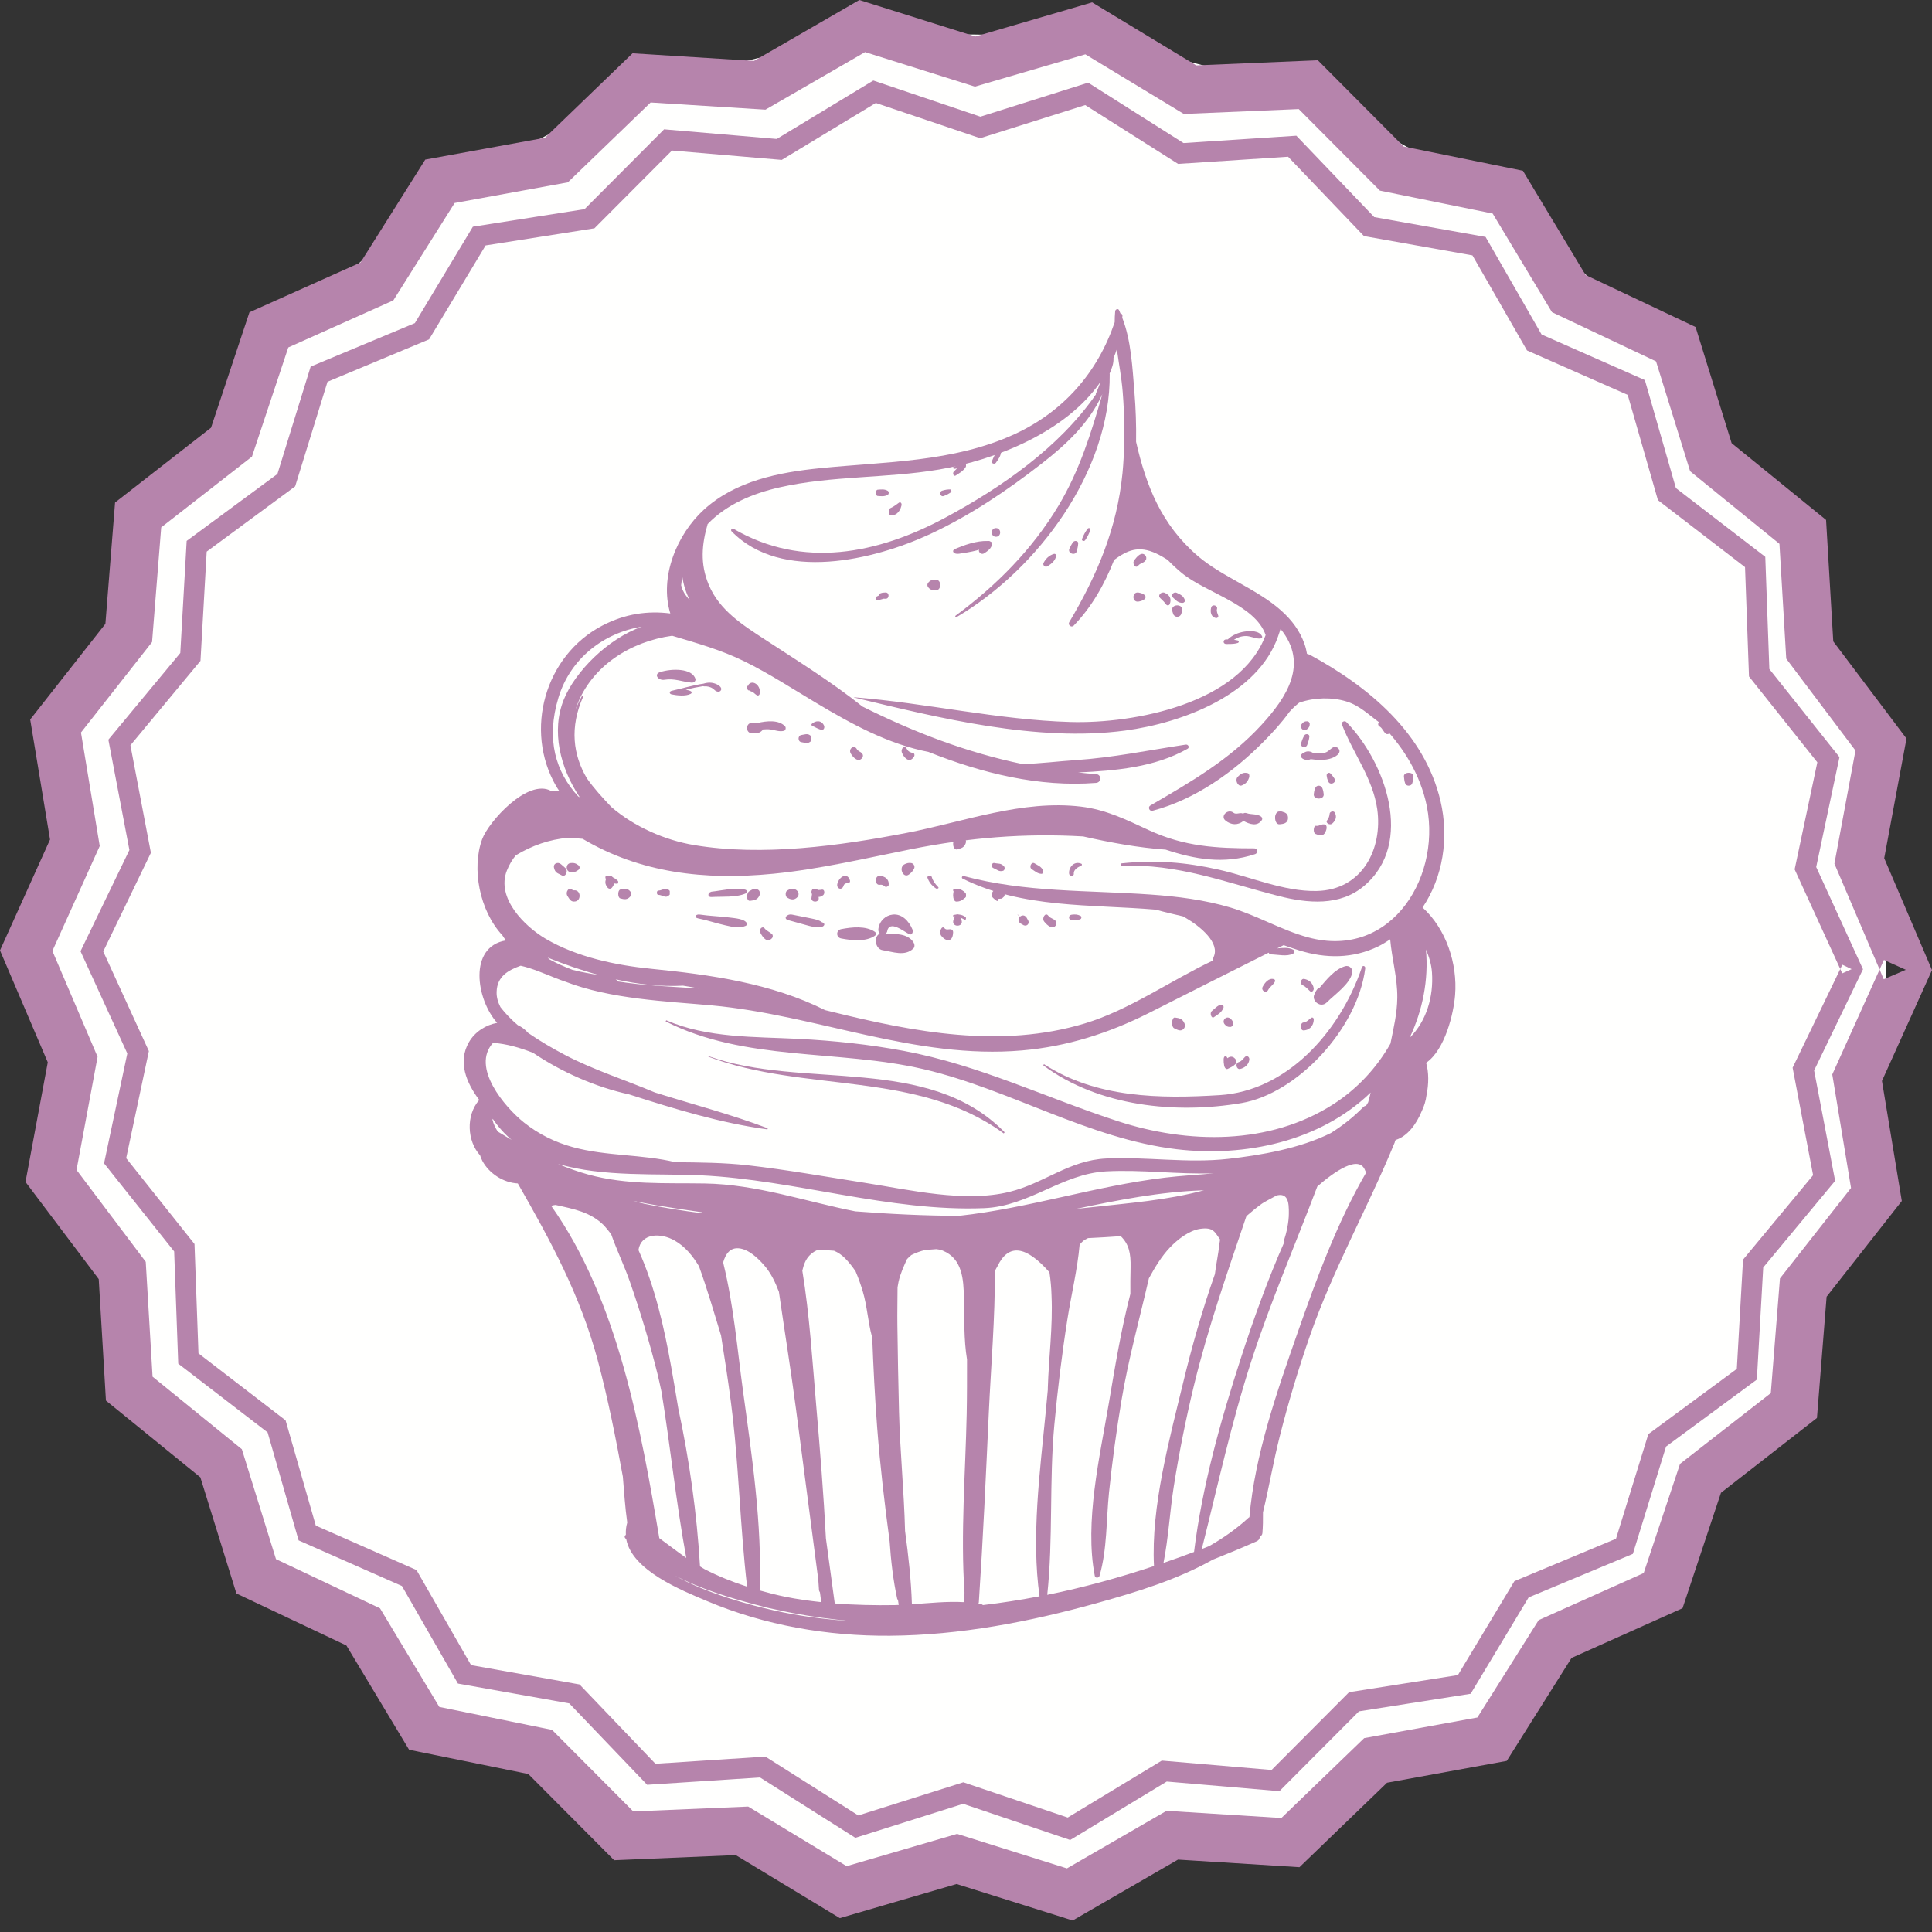 <?xml version="1.0" encoding="UTF-8" standalone="no"?>
<svg width="150px" height="150px" viewBox="0 0 150 150" version="1.1" xmlns="http://www.w3.org/2000/svg" xmlns:xlink="http://www.w3.org/1999/xlink">
    <rect x="0" y="0" width="150" height="150" fill="#333333" stroke="none"/>
    <!-- Generator: Sketch 50.2 (55047) - http://www.bohemiancoding.com/sketch -->
    <title>shop-ban</title>
    <desc>Created with Sketch.</desc>
    <defs></defs>
    <g id="Page-1" stroke="none" stroke-width="1" fill="none" fill-rule="evenodd">
        <g id="Fonts-and-colors" transform="translate(-52, -704)">
            <g id="shop-ban" transform="translate(52, 704)">
                <g id="Group-6-Copy-3">
                    <path d="M146.425,74.833 C146.024,114.279 113.72,145.933 74.274,145.532 C34.827,145.131 3.174,112.828 3.575,73.381 C3.976,33.935 36.28,2.282 75.726,2.682 C115.173,3.083 146.826,35.387 146.425,74.833" id="Fill-1293" fill="#FFFFFE"></path>
                    <polyline id="Fill-1294" fill="#B684AC" points="147.967 75.295 146.269 74.529 142.258 83.42 143.714 92.234 138.196 99.258 137.485 108.162 130.438 113.653 127.616 122.131 119.462 125.784 114.703 133.346 105.915 134.949 99.486 141.15 90.57 140.593 82.836 145.063 74.31 142.383 65.733 144.889 58.09 140.262 49.166 140.639 42.863 134.308 34.11 132.527 29.505 124.869 21.427 121.051 18.778 112.518 11.844 106.885 11.315 97.968 5.941 90.834 7.576 82.05 4.067 73.833 7.742 65.687 6.286 56.873 11.805 49.849 12.515 40.945 19.562 35.454 22.383 26.976 30.538 23.323 35.298 15.761 44.085 14.158 50.514 7.957 59.43 8.514 67.164 4.044 75.69 6.725 84.267 4.218 91.91 8.845 100.834 8.468 107.136 14.799 115.89 16.58 120.495 24.238 128.573 28.056 131.222 36.589 138.156 42.223 138.684 51.14 144.059 58.273 142.424 67.056 146.254 76.027 147.967 75.295 146.269 74.529 147.967 75.295 149.679 74.563 146.291 66.631 148.021 57.342 142.335 49.797 141.776 40.366 134.445 34.409 131.644 25.389 123.105 21.353 118.238 13.257 108.982 11.374 102.317 4.678 92.877 5.076 84.795 0.184 75.729 2.833 66.718 0 58.54 4.727 49.11 4.137 42.31 10.696 33.018 12.391 27.986 20.385 19.367 24.246 16.384 33.209 8.933 39.015 8.182 48.433 2.344 55.862 3.884 65.183 0 73.791 3.709 82.477 1.979 91.765 7.665 99.31 8.224 108.741 15.555 114.698 18.355 123.718 26.894 127.754 31.762 135.85 41.018 137.734 47.684 144.429 57.123 144.031 65.205 148.924 74.271 146.274 83.282 149.107 91.46 144.38 100.89 144.97 107.69 138.411 116.983 136.716 122.014 128.722 130.633 124.861 133.616 115.899 141.068 110.092 141.818 100.675 147.656 93.245 146.116 83.924 150 75.316 149.679 74.563 147.967 75.295"></polyline>
                    <polyline id="Fill-1295" fill="#B684AC" points="143.76 75.243 143.039 74.9 139.179 82.895 140.769 91.242 135.329 97.799 134.847 106.28 127.978 111.345 125.466 119.467 117.578 122.759 113.191 130.053 104.742 131.382 98.724 137.421 90.201 136.693 82.896 141.114 74.794 138.377 66.638 140.95 59.425 136.382 50.888 136.938 44.995 130.78 36.574 129.28 32.337 121.897 24.519 118.447 22.173 110.277 15.409 105.075 15.101 96.586 9.796 89.921 11.558 81.607 8.015 73.873 11.715 66.212 10.124 57.864 15.565 51.308 16.047 42.827 22.916 37.762 25.428 29.641 33.315 26.348 37.703 19.055 46.152 17.725 52.17 11.687 60.693 12.415 67.999 7.993 76.1 10.73 84.256 8.157 91.469 12.725 100.006 12.169 105.898 18.328 114.32 19.828 118.557 27.209 126.375 30.66 128.721 38.83 135.484 44.032 135.792 52.521 141.098 59.186 139.336 67.5 143.032 75.571 143.76 75.243 143.039 74.9 143.76 75.243 144.488 74.914 141.01 67.317 142.817 58.784 137.372 51.944 137.056 43.232 130.116 37.894 127.708 29.51 119.687 25.969 115.339 18.395 106.697 16.856 100.649 10.536 91.888 11.106 84.484 6.418 76.117 9.058 67.805 6.25 60.308 10.787 51.56 10.04 45.384 16.238 36.714 17.602 32.211 25.086 24.119 28.464 21.541 36.797 14.492 41.995 13.997 50.699 8.413 57.428 10.046 65.995 6.25 73.855 9.884 81.79 8.077 90.323 13.521 97.162 13.838 105.875 20.778 111.213 23.185 119.596 31.207 123.137 35.555 130.712 44.197 132.251 50.245 138.571 59.006 138.001 66.409 142.689 74.777 140.049 83.089 142.857 90.586 138.32 99.334 139.067 105.51 132.869 114.18 131.505 118.683 124.021 126.775 120.643 129.353 112.31 136.402 107.112 136.896 98.408 142.481 91.679 140.848 83.112 144.643 75.252 144.488 74.914 143.76 75.243"></polyline>
                </g>
                <g id="Group-5-Copy" transform="translate(36, 24)" fill="#B684AC">
                    <path d="M42,63.911 C36.063,57.83 26.345,60.631 19.012,58 L19,58.043 C26.496,60.866 35.207,59.083 41.931,64 L42,63.911" id="Fill-21434"></path>
                    <path d="M69.738,51.104 C68.001,56.213 63.841,60.709 58.692,61.025 C54.082,61.308 49.123,61.265 45.051,58.62 L45,58.715 C49.318,61.922 55.325,62.503 60.395,61.64 C64.679,60.911 69.399,55.907 69.998,51.184 C70.022,50.997 69.799,50.922 69.738,51.104" id="Fill-21435"></path>
                    <path d="M68.526,32.054 C68.392,31.918 68.114,32.058 68.187,32.247 C69.043,34.487 70.584,36.401 70.93,38.828 C71.363,41.875 69.786,45.107 66.219,45.176 C63.665,45.226 61.088,44.073 58.63,43.521 C56.056,42.943 53.725,42.754 51.101,43.03 C50.969,43.044 50.963,43.242 51.101,43.235 C55.341,43.018 59.247,44.54 63.267,45.565 C65.511,46.138 68.023,46.376 69.904,44.787 C73.853,41.454 71.547,35.137 68.526,32.054" id="Fill-21436"></path>
                    <path d="M73.444,56.575 C74.457,54.435 74.926,52.071 74.71,49.717 C74.948,50.273 75.134,50.855 75.179,51.508 C75.306,53.374 74.76,55.277 73.444,56.575 Z M65.566,48.779 C63.478,48.214 61.593,47.071 59.516,46.456 C57.511,45.862 55.418,45.6 53.337,45.453 C48.443,45.109 43.607,45.301 38.821,44.015 C38.704,43.982 38.621,44.158 38.736,44.215 C43.408,46.545 48.667,46.197 53.751,46.627 C54.443,46.828 55.146,46.982 55.848,47.147 C57.341,47.977 58.702,49.25 58.232,50.286 C58.188,50.383 58.186,50.474 58.203,50.559 C54.848,52.151 51.655,54.426 48.213,55.462 C41.705,57.422 34.995,56.14 28.571,54.55 C28.402,54.507 28.233,54.468 28.063,54.427 C23.911,52.34 19.128,51.67 14.561,51.217 C11.795,50.942 8.801,50.311 6.378,48.895 C4.77,47.956 2.496,45.738 3.355,43.586 C3.545,43.112 3.781,42.726 4.049,42.405 C5.305,41.646 6.672,41.166 8.104,41.048 C8.477,41.061 8.856,41.09 9.233,41.126 C13.696,43.769 18.676,44.365 24.048,43.837 C27.663,43.481 31.194,42.637 34.748,41.929 C39.251,41.031 43.526,40.68 48.097,40.94 C50.199,41.419 52.419,41.821 54.499,41.965 C56.732,42.702 59,43.128 61.449,42.314 C61.688,42.235 61.655,41.868 61.389,41.867 C58.422,41.864 55.955,41.731 53.194,40.453 C51.452,39.646 49.871,38.859 47.927,38.626 C43.366,38.08 38.832,39.805 34.42,40.66 C29.187,41.675 23.203,42.499 17.89,41.612 C15.622,41.233 13.251,40.19 11.468,38.659 C10.776,37.931 10.101,37.198 9.557,36.416 C8.499,34.624 8.209,32.472 9.28,30.083 L9.188,30.029 C8.988,30.376 8.83,30.728 8.691,31.081 C8.721,30.99 8.74,30.905 8.774,30.813 C9.946,27.668 13.006,25.797 16.186,25.359 C18.091,25.932 19.965,26.446 21.796,27.348 C23.713,28.292 25.501,29.459 27.332,30.552 C30.095,32.202 32.942,33.766 36.092,34.382 C40.266,36.043 44.667,37.125 49.094,36.784 C49.533,36.75 49.538,36.129 49.094,36.102 C48.624,36.074 48.167,36.019 47.704,35.974 C50.609,35.836 53.641,35.582 56.2,34.136 C56.388,34.029 56.251,33.782 56.062,33.81 C53.198,34.245 50.401,34.822 47.501,35.016 C46.208,35.103 44.799,35.277 43.398,35.324 C39.042,34.421 34.976,32.857 30.962,30.857 C28.587,28.959 25.941,27.318 23.415,25.668 C21.662,24.523 19.857,23.394 19.023,21.392 C18.34,19.754 18.492,18.245 18.941,16.687 C20.416,15.151 22.453,14.307 24.53,13.838 C28.574,12.923 32.807,13.147 36.893,12.457 C41.357,11.703 46.752,9.535 49.442,5.652 C49.329,5.965 49.211,6.276 49.076,6.58 L49.088,6.618 C46.24,10.742 41.773,13.829 37.406,16.182 C32.16,19.01 26.303,20.188 20.95,17.053 C20.826,16.98 20.699,17.147 20.798,17.249 C24.664,21.219 31.856,19.491 36.228,17.458 C39.327,16.017 42.208,14.07 44.896,11.978 C46.832,10.471 48.571,8.833 49.585,6.604 C48.719,9.608 47.824,12.524 46.178,15.267 C44.143,18.653 41.368,21.453 38.195,23.796 C38.126,23.847 38.187,23.959 38.265,23.913 C44.585,20.195 50.232,12.573 50.158,5.024 L50.146,5.01 C50.314,4.631 50.479,4.206 50.449,3.804 C50.542,3.578 50.638,3.354 50.713,3.118 C50.865,4.224 51.078,5.331 51.166,6.431 C51.241,7.364 51.282,8.301 51.292,9.239 C51.264,9.621 51.263,10.002 51.281,10.383 C51.264,11.17 51.227,11.956 51.15,12.739 C50.726,17.01 49.188,20.641 47.013,24.308 C46.887,24.521 47.184,24.756 47.36,24.574 C48.76,23.128 49.762,21.357 50.501,19.469 C51.491,18.747 52.371,18.315 53.784,18.978 C54.08,19.116 54.365,19.288 54.649,19.463 C54.993,19.819 55.359,20.162 55.757,20.49 C57.627,22.029 61.449,22.94 62.264,25.303 C60.278,30.632 52.071,32.193 47.131,32.056 C41.492,31.898 35.922,30.573 30.297,30.137 L30.296,30.151 C36.902,31.744 44.524,33.635 51.354,32.721 C55.804,32.125 61.658,29.94 63.238,25.384 L63.284,25.243 C63.329,25.105 63.384,24.971 63.421,24.828 C65.632,27.539 63.901,30.147 61.929,32.293 C59.448,34.993 56.444,36.716 53.313,38.539 C53.094,38.666 53.239,39.012 53.486,38.947 C56.784,38.076 59.75,35.968 62.117,33.57 C62.8,32.879 63.513,32.104 64.114,31.268 C64.348,31.006 64.597,30.767 64.87,30.557 C66.049,30.141 67.428,30.119 68.533,30.46 C69.572,30.781 70.273,31.5 71.095,32.094 C72.761,33.76 74.063,35.736 74.668,38.099 C76.126,43.805 72.127,50.556 65.566,48.779 Z M11.794,52.033 C13.544,52.425 15.318,52.62 17.032,52.528 C17.452,52.594 17.87,52.665 18.283,52.746 C16.156,52.601 14.017,52.529 11.916,52.191 C11.911,52.126 11.873,52.064 11.794,52.033 Z M6.527,50.353 C7.81,50.869 9.173,51.344 10.577,51.725 C9.866,51.586 9.145,51.487 8.44,51.295 C7.82,51.059 7.212,50.794 6.639,50.472 L6.527,50.353 Z M71.953,57.029 C70.891,58.904 69.374,60.544 67.505,61.741 C62.545,64.918 56.235,64.822 50.797,63.051 C45.194,61.225 40.032,58.69 34.183,57.593 C31.484,57.087 28.761,56.799 26.019,56.658 C22.598,56.483 18.922,56.605 15.728,55.214 L15.678,55.299 C21.822,58.426 29.061,57.467 35.672,59.001 C42.364,60.552 48.515,64.414 55.35,65.225 C60.658,65.855 66.478,64.626 70.407,60.835 L70.417,60.825 C70.361,61.081 70.294,61.33 70.225,61.578 C70.17,61.666 70.122,61.76 70.063,61.845 C69.985,61.858 69.911,61.888 69.851,61.948 C69.076,62.74 68.232,63.398 67.334,63.965 C64.899,65.181 61.838,65.694 59.368,65.972 C56.179,66.331 53.063,65.796 49.887,65.944 C47.007,66.079 45.059,67.878 42.369,68.537 C38.886,69.392 34.638,68.38 31.184,67.841 C28.142,67.367 25.11,66.819 22.049,66.471 C20.239,66.267 18.34,66.252 16.434,66.232 C13.841,65.61 11.079,65.773 8.487,65.065 C7.086,64.682 5.814,64.055 4.682,63.151 C3.193,61.962 0.547,58.861 2.281,56.965 C3.318,57.041 4.355,57.334 5.386,57.74 C7.609,59.245 10.288,60.413 12.843,60.967 C16.342,62.089 19.951,63.196 23.584,63.686 L23.608,63.599 C20.732,62.505 17.766,61.74 14.842,60.817 C12.517,59.833 10.114,59.084 7.864,57.905 C6.881,57.389 5.916,56.824 5.002,56.194 C4.772,55.926 4.499,55.726 4.199,55.591 C3.739,55.2 3.259,54.717 2.854,54.191 C2.667,53.825 2.545,53.435 2.557,53.012 C2.588,51.804 3.462,51.323 4.424,50.978 C5.316,51.181 6.186,51.559 7.181,51.955 C7.409,52.046 7.643,52.13 7.879,52.211 C11.429,53.582 15.753,53.738 19.252,54.057 C27.404,54.802 35.044,58.274 43.36,57.554 C46.857,57.251 50.093,56.214 53.215,54.642 C56.316,53.082 59.4,51.51 62.503,49.964 C62.53,50.036 62.582,50.098 62.683,50.099 C63.226,50.107 63.905,50.296 64.401,50.037 C64.517,49.976 64.517,49.79 64.401,49.73 C64.044,49.543 63.591,49.59 63.164,49.633 C63.33,49.55 63.496,49.465 63.662,49.382 C64.06,49.525 64.462,49.662 64.871,49.789 C66.935,50.43 69.038,50.436 71.006,49.48 C71.338,49.319 71.637,49.125 71.935,48.931 C72.063,50.436 72.504,51.927 72.486,53.467 C72.471,54.701 72.192,55.861 71.953,57.029 Z M64.766,79.413 C63.199,83.881 61.413,88.954 61.006,93.792 L60.945,93.83 C60.003,94.699 58.974,95.413 57.894,96.033 C57.696,96.11 57.502,96.194 57.305,96.269 C58.538,91.384 59.598,86.477 61.153,81.671 C62.643,77.064 64.567,72.637 66.276,68.118 C67.592,66.965 69.543,65.598 69.996,66.892 L70.072,67.031 C67.824,70.887 66.202,75.319 64.766,79.413 Z M54.332,97.345 C54.72,95.396 54.824,93.36 55.131,91.413 C55.546,88.786 56.067,86.175 56.693,83.589 C57.776,79.112 59.291,74.806 60.757,70.457 L60.804,70.391 C61.175,70.065 61.559,69.754 61.971,69.455 C62.086,69.371 62.582,69.096 63.13,68.808 C63.391,68.755 63.66,68.746 63.852,68.987 C64.079,69.274 64.066,69.855 64.066,70.193 C64.068,70.888 63.89,71.701 63.672,72.36 L63.729,72.398 C62.425,75.356 61.324,78.413 60.341,81.448 C58.757,86.337 57.335,91.382 56.705,96.493 C55.918,96.787 55.127,97.073 54.332,97.345 Z M45.308,99.823 C45.773,95.492 45.455,90.994 45.856,86.65 C46.109,83.905 46.442,81.165 46.87,78.441 C47.172,76.519 47.649,74.581 47.822,72.636 C47.907,72.54 47.986,72.438 48.087,72.357 C48.206,72.26 48.339,72.191 48.475,72.127 C49.318,72.086 50.167,72.038 51.016,71.976 C51.651,72.599 51.801,73.299 51.778,74.404 C51.763,75.091 51.753,75.774 51.761,76.457 C51.035,79.264 50.559,82.174 50.095,84.917 C49.389,89.084 48.188,94.175 48.999,98.352 C49.036,98.543 49.317,98.522 49.366,98.352 C49.966,96.279 49.883,94.02 50.103,91.879 C50.35,89.481 50.677,87.09 51.074,84.711 C51.606,81.526 52.476,78.397 53.199,75.251 C53.672,74.385 54.185,73.533 54.837,72.851 C55.415,72.246 56.311,71.533 57.173,71.408 C58.23,71.254 58.314,71.676 58.728,72.235 C58.703,72.38 58.679,72.512 58.669,72.609 C58.595,73.369 58.416,74.147 58.325,74.922 C57.349,77.694 56.54,80.529 55.857,83.36 C54.808,87.706 53.356,92.97 53.595,97.589 C50.875,98.491 48.112,99.254 45.308,99.823 Z M44.709,99.935 C43.254,100.215 41.79,100.444 40.318,100.618 L40.22,100.556 C40.137,100.539 40.05,100.53 39.966,100.516 L39.996,100.403 C40.323,95.491 40.546,90.569 40.772,85.651 C40.933,82.148 41.268,78.206 41.24,74.688 C41.304,74.564 41.365,74.439 41.438,74.321 C42.288,72.536 43.636,72.688 45.478,74.779 C45.569,75.38 45.623,75.984 45.64,76.592 C45.75,78.999 45.422,81.404 45.35,83.807 L45.359,83.817 C45.298,84.463 45.24,85.102 45.18,85.724 C44.741,90.234 44.061,95.356 44.709,99.935 Z M39.053,85.788 C38.958,90.362 38.57,95.072 38.883,99.649 C38.874,99.896 38.861,100.143 38.853,100.391 C37.522,100.314 36.145,100.464 34.8,100.557 C34.74,98.659 34.528,96.761 34.269,94.862 C34.19,91.768 33.876,88.631 33.8,85.621 C33.743,83.37 33.701,81.119 33.672,78.868 C33.66,77.914 33.682,76.931 33.685,75.948 C33.706,75.805 33.73,75.664 33.761,75.525 C33.899,74.896 34.161,74.331 34.416,73.766 C34.517,73.646 34.644,73.549 34.757,73.44 C35.09,73.274 35.461,73.134 35.834,73.049 C36.12,73.028 36.407,73.005 36.694,72.983 C36.864,73 37.031,73.03 37.186,73.094 C38.738,73.727 38.805,75.355 38.841,76.771 C38.882,78.369 38.817,79.972 39.079,81.553 C39.079,82.974 39.081,84.392 39.053,85.788 Z M33.486,100.619 C31.928,100.645 30.365,100.612 28.81,100.491 C28.581,98.809 28.353,97.126 28.124,95.444 C27.943,91.997 27.666,88.552 27.37,85.117 C27.072,81.672 26.857,78.108 26.292,74.654 C26.396,74.201 26.548,73.772 26.873,73.45 C27.088,73.236 27.321,73.097 27.559,73.021 C27.958,73.054 28.356,73.083 28.755,73.107 C29.069,73.24 29.366,73.443 29.618,73.7 C29.913,74.001 30.183,74.344 30.426,74.705 C30.676,75.284 30.861,75.851 30.979,76.242 C31.326,77.392 31.381,78.59 31.689,79.745 L31.717,79.766 C31.806,82.127 31.923,84.487 32.104,86.843 C32.331,89.789 32.676,92.733 33.071,95.67 C33.173,97.19 33.346,98.691 33.66,100.138 L33.721,100.229 C33.739,100.354 33.757,100.48 33.776,100.606 C33.68,100.609 33.582,100.618 33.486,100.619 Z M24.042,101.02 C22.333,100.636 18.941,99.755 16.375,98.314 C18.353,99.342 20.555,100.025 22.644,100.58 L22.832,100.626 C23.08,100.695 23.324,100.761 23.558,100.82 C23.737,100.864 23.92,100.894 24.099,100.935 C24.268,100.973 24.437,101.008 24.606,101.044 C24.926,101.111 25.245,101.184 25.567,101.24 C27.071,101.527 28.591,101.727 30.117,101.863 C28.074,101.74 26.04,101.47 24.042,101.02 Z M16.369,72.31 C17.195,72.777 17.785,73.513 18.267,74.308 C18.908,76.077 19.428,77.871 19.981,79.686 C20.259,81.412 20.522,83.14 20.749,84.872 C20.977,86.609 21.13,88.352 21.26,90.098 C21.306,90.768 21.354,91.44 21.405,92.111 C21.569,94.475 21.73,96.838 22.004,99.187 C20.869,98.819 19.76,98.376 18.706,97.832 C18.58,97.767 18.47,97.684 18.348,97.614 C18.105,93.49 17.527,89.382 16.659,85.339 C16.48,84.249 16.296,83.162 16.104,82.085 C15.567,79.067 14.851,75.911 13.569,73.052 C13.774,71.733 15.283,71.695 16.369,72.31 Z M18.467,70.19 C16.971,69.999 15.485,69.763 14.016,69.459 C13.72,69.398 13.444,69.312 13.159,69.236 C13.787,69.362 14.417,69.489 15.048,69.593 C16.186,69.782 17.334,69.956 18.486,70.117 L18.466,70.167 L18.467,70.19 Z M21.68,83.947 C21.258,80.857 20.96,77.333 20.164,74.1 L20.153,73.988 C20.333,73.37 20.671,72.857 21.358,72.919 C22.119,72.987 22.84,73.678 23.315,74.219 C23.872,74.854 24.194,75.567 24.475,76.299 C24.912,79.338 25.404,82.376 25.802,85.409 C26.381,89.824 26.958,94.239 27.533,98.654 C27.551,98.916 27.567,99.177 27.586,99.439 C27.592,99.517 27.622,99.577 27.661,99.628 C27.694,99.881 27.728,100.135 27.76,100.389 C26.823,100.288 25.89,100.162 24.965,99.971 C24.299,99.835 23.638,99.666 22.98,99.481 C23.18,94.357 22.372,89.01 21.68,83.947 Z M57.483,68.411 C54.635,69.185 51.629,69.408 48.708,69.734 C48.326,69.777 47.944,69.813 47.562,69.854 C50.809,69.171 54.06,68.529 57.384,68.418 L57.483,68.411 Z M54.445,67.432 C49.048,68.078 43.875,69.805 38.475,70.394 C35.786,70.391 33.096,70.257 30.409,70.05 C26.521,69.28 22.76,67.952 18.726,67.885 C15.65,67.834 12.676,68.013 9.669,67.19 C8.85,66.966 8.074,66.684 7.323,66.365 C10.837,67.408 15.058,67.091 18.433,67.253 C25.756,67.604 33.048,70.092 40.398,69.801 C43.9,69.663 46.447,67.127 49.887,66.944 C52.704,66.795 55.448,67.191 58.249,67.095 C57.004,67.216 55.748,67.276 54.445,67.432 Z M6.794,69.622 C6.899,69.586 7.012,69.565 7.129,69.55 C8.578,69.872 9.842,70.101 10.891,71.141 C11.088,71.359 11.272,71.589 11.451,71.825 C11.884,73.059 12.47,74.274 12.887,75.466 C13.726,77.867 14.458,80.305 15.073,82.772 C15.18,83.197 15.259,83.625 15.358,84.05 C16.045,88.287 16.481,92.6 17.282,96.958 C16.569,96.462 15.886,95.927 15.187,95.42 C13.766,86.978 11.973,76.919 6.794,69.622 Z M2.647,63.856 C2.462,63.572 2.315,63.272 2.238,62.945 L2.254,62.861 C2.685,63.498 3.179,64.04 3.724,64.502 C3.365,64.291 3.007,64.075 2.647,63.856 Z M7.364,30.144 C8.29,27.112 10.889,25.122 13.832,24.657 C11.168,25.594 8.646,28.164 7.774,30.31 C6.787,32.741 7.481,35.62 9.017,37.907 L8.928,37.848 L8.901,37.843 C7.154,35.952 6.362,33.424 7.364,30.144 Z M16.978,20.785 C17.07,21.417 17.262,22.036 17.57,22.623 C17.408,22.433 17.249,22.24 17.117,22.026 C17.055,21.926 17.019,21.826 16.972,21.727 C16.943,21.632 16.91,21.538 16.882,21.442 C16.904,21.221 16.943,21.004 16.978,20.785 Z M74.448,46.459 C76.031,44.108 76.513,41.059 75.842,38.194 C74.606,32.916 70.255,29.308 65.674,26.825 L65.474,26.763 C65.431,26.513 65.374,26.26 65.284,26.005 C64.917,24.958 64.284,24.14 63.513,23.443 L63.491,23.421 C61.602,21.727 58.874,20.776 57.002,19.17 C54.148,16.72 52.977,13.681 52.205,10.302 C52.226,9.011 52.18,7.717 52.075,6.431 C51.92,4.557 51.827,2.45 51.132,0.669 L51.147,0.516 C51.149,0.406 51.073,0.343 50.986,0.326 C50.95,0.245 50.921,0.159 50.882,0.08 C50.804,-0.075 50.597,0.019 50.583,0.16 C50.555,0.446 50.545,0.732 50.544,1.019 C49.216,4.927 46.569,7.965 42.745,9.72 C38.006,11.894 32.751,11.837 27.667,12.351 C24.464,12.674 21.098,13.334 18.651,15.569 C16.54,17.496 15.182,20.813 16.042,23.629 C14.319,23.41 12.557,23.634 10.757,24.574 C6.297,26.905 4.677,32.706 7.177,37.035 C7.254,37.167 7.34,37.291 7.424,37.416 C7.221,37.387 7.011,37.39 6.798,37.414 C4.985,36.401 1.936,39.794 1.436,41.151 C0.602,43.414 1.222,46.705 3.002,48.616 C3.094,48.746 3.175,48.891 3.273,49.015 C0.353,49.509 0.962,53.588 2.6,55.415 C1.72,55.571 0.875,56.103 0.407,56.916 C-0.47,58.439 0.197,60.05 1.207,61.4 C0.155,62.598 0.265,64.593 1.274,65.699 C1.327,65.855 1.383,66.007 1.451,66.132 C1.978,67.112 3.078,67.824 4.203,67.883 C6.751,72.331 9.067,76.599 10.41,81.624 C11.203,84.592 11.8,87.615 12.357,90.642 C12.456,91.834 12.531,93.034 12.699,94.212 C12.6,94.544 12.575,94.859 12.592,95.164 C12.505,95.214 12.457,95.323 12.548,95.427 L12.62,95.499 C13.07,97.927 16.878,99.46 18.915,100.316 C23.389,102.199 28.25,103.034 33.095,102.999 C38.536,102.959 43.928,101.917 49.152,100.466 C52.255,99.604 55.375,98.653 58.16,97.092 C59.3,96.64 60.432,96.171 61.55,95.674 C61.742,95.588 61.814,95.445 61.813,95.296 C61.916,95.256 62.003,95.168 62.013,95.029 C62.054,94.511 62.064,93.993 62.057,93.474 L62.057,93.418 C62.529,91.465 62.866,89.465 63.358,87.525 C64.029,84.875 64.816,82.255 65.716,79.674 C67.529,74.481 70.217,69.75 72.29,64.692 L72.312,64.561 L72.399,64.492 C73.258,64.208 73.956,63.321 74.394,62.247 C74.579,61.866 74.699,61.462 74.754,61.035 C74.935,60.151 74.938,59.254 74.725,58.516 C76.195,57.501 76.859,54.689 76.974,53.254 C77.167,50.823 76.287,48.13 74.448,46.459 Z" id="Fill-21437"></path>
                    <path d="M15.237,28.187 C14.743,28.35 15.098,28.86 15.6,28.776 C16.354,28.65 16.959,28.932 17.683,28.998 C17.907,29.019 18.03,28.842 17.994,28.718 C17.749,27.868 16.133,27.889 15.237,28.187" id="Fill-21438"></path>
                    <path d="M19.558,29.088 C19.242,28.968 18.936,28.977 18.622,29.078 L18.621,29.078 C17.76,29.207 16.978,29.449 16.145,29.636 C15.955,29.679 15.949,29.871 16.145,29.912 C16.573,30.002 17.237,30.068 17.615,29.874 C17.727,29.816 17.732,29.713 17.615,29.656 C17.508,29.603 17.378,29.574 17.24,29.557 C17.677,29.435 18.135,29.345 18.585,29.272 L18.663,29.288 C18.917,29.267 19.17,29.334 19.348,29.461 C19.485,29.56 19.521,29.66 19.721,29.699 C19.806,29.716 19.891,29.688 19.938,29.637 C20.135,29.419 19.822,29.189 19.558,29.088" id="Fill-21439"></path>
                    <path d="M24.945,32.382 C24.451,31.874 23.533,31.964 22.803,32.135 C22.659,32.107 22.505,32.115 22.339,32.128 C21.887,32.162 21.886,32.89 22.339,32.925 C22.666,32.95 22.954,32.962 23.195,32.695 L23.217,32.635 C23.419,32.617 23.622,32.608 23.828,32.637 C24.189,32.687 24.502,32.829 24.861,32.743 C24.999,32.71 25.048,32.488 24.945,32.382" id="Fill-21440"></path>
                    <path d="M27,33.184 C26.738,32.901 26.553,33.016 26.217,33.067 C25.928,33.111 25.928,33.576 26.217,33.62 C26.553,33.671 26.738,33.786 27,33.502 L27,33.184" id="Fill-21441"></path>
                    <path d="M22.642,29.064 C22.531,29.004 22.417,28.981 22.3,29.018 C22.225,29.042 22.198,29.065 22.136,29.125 L22.103,29.189 C22.091,29.279 22.081,29.291 22.072,29.222 C21.923,29.322 22.029,29.647 22.174,29.606 C22.254,29.676 22.35,29.68 22.442,29.735 C22.568,29.809 22.677,29.956 22.81,29.995 C22.886,30.017 22.967,29.963 22.988,29.843 C23.051,29.486 22.854,29.179 22.642,29.064" id="Fill-21442"></path>
                    <path d="M27.98,32.342 C27.782,31.882 27.294,31.929 27,32.227 L27.025,32.345 C27.299,32.438 27.552,32.653 27.835,32.66 C27.965,32.663 28.038,32.479 27.98,32.342" id="Fill-21444"></path>
                    <path d="M30.949,34.517 C30.825,34.348 30.625,34.347 30.518,34.152 C30.321,33.794 29.849,34.133 30.048,34.494 C30.235,34.832 30.663,35.233 30.949,34.833 C31.016,34.74 31.018,34.611 30.949,34.517" id="Fill-21445"></path>
                    <path d="M34.901,34.463 C34.733,34.443 34.507,34.362 34.405,34.144 C34.247,33.805 33.881,34.126 34.039,34.476 C34.258,34.961 34.678,35.236 34.972,34.73 C35.033,34.625 34.988,34.474 34.901,34.463" id="Fill-21446"></path>
                    <path d="M40.702,18.003 C39.813,17.966 38.854,18.325 38.167,18.61 C37.842,18.746 38.019,19.054 38.453,18.992 C39.319,18.869 40.421,18.674 40.953,18.249 C41.09,18.139 40.903,18.012 40.702,18.003" id="Fill-21448"></path>
                    <path d="M41.326,17 C40.892,17 40.891,17.675 41.326,17.675 C41.76,17.675 41.761,17 41.326,17" id="Fill-21449"></path>
                    <path d="M40.944,18.071 L40.75,18 C40.43,18.096 40.333,18.407 40.08,18.598 C39.855,18.768 40.151,19.113 40.398,18.963 C40.72,18.766 41.157,18.444 40.944,18.071" id="Fill-21452"></path>
                    <path d="M36.617,21.001 C36.363,21.019 36.237,21.036 36.068,21.24 C35.977,21.348 35.977,21.489 36.068,21.598 C36.24,21.805 36.361,21.818 36.617,21.836 C37.127,21.871 37.128,20.966 36.617,21.001" id="Fill-21453"></path>
                    <path d="M32.751,22 C32.524,22.011 32.519,22.007 32.308,22.085 L32.199,22.255 L32.109,22.29 C31.922,22.363 31.991,22.653 32.193,22.597 C32.334,22.558 32.475,22.519 32.616,22.481 L32.751,22.487 C33.065,22.502 33.065,21.985 32.751,22" id="Fill-21454"></path>
                    <path d="M45.816,19.007 C45.435,19.12 45.183,19.391 45.02,19.702 C44.938,19.857 45.123,20.088 45.326,19.965 C45.648,19.77 45.94,19.508 45.998,19.164 C46.013,19.076 45.935,18.972 45.816,19.007" id="Fill-21455"></path>
                    <path d="M47.318,18.087 C47.194,18.25 47.121,18.405 47.033,18.585 C46.846,18.966 47.5,19.181 47.598,18.799 C47.652,18.588 47.701,18.399 47.711,18.184 C47.72,17.981 47.429,17.942 47.318,18.087" id="Fill-21456"></path>
                    <path d="M48.442,17.05 C48.254,17.302 48.117,17.555 48.008,17.846 C47.955,17.989 48.169,18.056 48.248,17.944 C48.429,17.688 48.556,17.43 48.657,17.137 C48.702,17.007 48.515,16.952 48.442,17.05" id="Fill-21457"></path>
                    <path d="M32.929,14.109 C32.668,13.959 32.423,14.001 32.148,14.019 C31.951,14.032 31.95,14.493 32.148,14.507 C32.42,14.525 32.669,14.565 32.929,14.416 C33.024,14.362 33.024,14.164 32.929,14.109" id="Fill-21460"></path>
                    <path d="M37.807,14.001 C37.569,13.992 37.38,14.025 37.15,14.096 C36.883,14.177 37.005,14.606 37.264,14.512 C37.501,14.426 37.684,14.333 37.88,14.177 L37.807,14.001" id="Fill-21461"></path>
                    <path d="M38.886,12 C38.593,12.026 38.34,12.131 38.063,12.228 C37.953,12.267 37.998,12.418 38.11,12.4 C38.403,12.354 38.671,12.327 38.943,12.21 C39.045,12.166 38.993,11.991 38.886,12" id="Fill-21462"></path>
                    <path d="M38.848,12.005 C38.532,12.106 38.331,12.353 38.063,12.603 C37.92,12.738 38.043,13.026 38.202,12.919 C38.481,12.731 38.756,12.597 38.967,12.279 C39.048,12.157 38.97,11.966 38.848,12.005" id="Fill-21463"></path>
                    <path d="M33.811,15.017 C33.576,15.182 33.368,15.352 33.118,15.458 C32.97,15.522 32.951,15.941 33.118,15.982 C33.476,16.072 33.857,15.819 33.992,15.244 C34.035,15.059 33.897,14.957 33.811,15.017" id="Fill-21464"></path>
                    <path d="M41.471,11.034 C41.217,11.257 41.138,11.515 41.011,11.813 C40.94,11.98 41.222,12.072 41.32,11.931 C41.508,11.657 41.674,11.448 41.719,11.128 C41.736,11.008 41.553,10.963 41.471,11.034" id="Fill-21465"></path>
                    <path d="M52.919,19.112 C52.625,18.808 52.297,19.188 52.068,19.486 C51.866,19.75 52.159,20.175 52.362,19.923 C52.551,19.688 52.776,19.744 52.952,19.494 C53.033,19.379 53.003,19.198 52.919,19.112" id="Fill-21466"></path>
                    <path d="M54.427,22.025 C54.162,21.909 53.839,22.227 54.092,22.448 C54.24,22.578 54.421,22.77 54.538,22.929 C54.619,23.038 54.773,23.018 54.821,22.892 C54.974,22.498 54.825,22.198 54.427,22.025" id="Fill-21467"></path>
                    <path d="M55.024,23.47 L55.082,23.654 C55.182,23.965 55.615,23.966 55.715,23.654 L55.774,23.47 C55.974,22.845 54.823,22.841 55.024,23.47" id="Fill-21468"></path>
                    <path d="M52.842,22.178 C52.67,22.07 52.634,22.058 52.432,22.012 C51.858,21.882 51.855,22.83 52.432,22.699 C52.634,22.653 52.67,22.641 52.842,22.534 C52.975,22.451 52.975,22.261 52.842,22.178" id="Fill-21469"></path>
                    <path d="M55.357,22.023 C55.133,21.917 54.867,22.201 55.076,22.399 C55.315,22.625 55.487,22.819 55.824,22.808 C55.926,22.804 56.032,22.695 55.991,22.582 C55.87,22.256 55.669,22.17 55.357,22.023" id="Fill-21470"></path>
                    <path d="M58.486,23.289 C58.578,23.002 58.113,22.873 58.035,23.165 C57.945,23.5 58.014,23.898 58.392,23.982 C58.5,24.006 58.623,23.91 58.583,23.792 C58.531,23.641 58.437,23.446 58.486,23.289" id="Fill-21471"></path>
                    <path d="M60.616,25.038 C60.099,25.119 59.66,25.318 59.323,25.645 L59.202,25.643 C58.933,25.641 58.932,26.002 59.202,26 L59.212,26 L59.41,25.997 C59.642,25.996 59.871,25.99 60.092,25.921 C60.206,25.886 60.206,25.758 60.092,25.723 C59.997,25.693 59.899,25.686 59.802,25.675 C60.067,25.494 60.39,25.378 60.735,25.381 C61.119,25.385 61.465,25.599 61.844,25.575 C61.932,25.569 62.031,25.494 61.991,25.409 C61.782,24.958 61.091,24.963 60.616,25.038" id="Fill-21472"></path>
                    <path d="M11.964,44.385 C11.677,44.105 11.401,44.034 11.071,44 C11.001,43.992 10.972,44.167 11.034,44.218 C11.332,44.457 11.594,44.621 11.927,44.612 C12,44.61 12.028,44.447 11.964,44.385" id="Fill-21474"></path>
                    <path d="M21.867,45.076 C21.086,44.867 20.053,45.145 19.247,45.23 L19.186,45.245 L19.184,45.253 C18.934,45.323 18.93,45.664 19.227,45.646 C20.051,45.593 21.174,45.7 21.912,45.358 C22.055,45.292 22.012,45.114 21.867,45.076" id="Fill-21476"></path>
                    <path d="M22.904,45.114 C22.647,44.893 22.445,45.034 22.18,45.192 C21.934,45.339 21.925,45.986 22.25,45.938 C22.545,45.895 22.811,45.891 22.974,45.499 C23.029,45.368 22.994,45.192 22.904,45.114" id="Fill-21477"></path>
                    <path d="M25.917,45.185 C25.667,44.909 25.357,44.975 25.091,45.165 C24.97,45.253 24.97,45.579 25.091,45.667 C25.356,45.857 25.669,45.921 25.917,45.647 C26.028,45.525 26.028,45.307 25.917,45.185" id="Fill-21478"></path>
                    <path d="M27.513,45.203 C27.501,44.933 27.065,44.932 27.054,45.203 C27.052,45.364 27.036,45.523 27.008,45.682 C26.913,46.104 27.654,46.107 27.559,45.682 C27.53,45.523 27.515,45.364 27.513,45.203" id="Fill-21479"></path>
                    <path d="M27.829,45.071 C27.647,45.094 27.473,45.14 27.291,45.028 C27.068,44.892 26.879,45.283 27.095,45.449 C27.359,45.654 27.656,45.726 27.92,45.49 C28.048,45.375 28.025,45.045 27.829,45.071" id="Fill-21480"></path>
                    <path d="M29.016,44.599 C28.907,45.009 29.375,45.166 29.492,44.776 C29.556,44.562 29.749,44.569 29.883,44.558 C29.948,44.553 30.023,44.461 29.993,44.362 C29.787,43.687 29.158,44.066 29.016,44.599" id="Fill-21481"></path>
                    <path d="M32.304,44.001 C31.89,43.977 31.907,44.748 32.304,44.695 C32.517,44.666 32.626,44.758 32.775,44.881 L32.982,44.789 C33.086,44.291 32.717,44.025 32.304,44.001" id="Fill-21482"></path>
                    <path d="M34.727,43.005 C34.518,42.991 34.472,43.001 34.272,43.081 C33.714,43.301 34.116,44.244 34.574,43.895 C34.757,43.754 34.838,43.672 34.959,43.464 C35.079,43.259 34.918,43.018 34.727,43.005" id="Fill-21485"></path>
                    <path d="M36.85,44.883 C36.606,44.628 36.422,44.387 36.34,44.083 C36.301,43.938 35.952,43.998 36.006,44.145 C36.12,44.46 36.318,44.749 36.666,44.978 C36.759,45.039 36.924,44.96 36.85,44.883" id="Fill-21486"></path>
                    <path d="M38.952,45.372 C38.69,45.026 38.517,45.185 38.129,45.008 C38.017,44.957 37.949,45.156 38.048,45.222 C38.418,45.469 38.395,45.705 38.818,45.732 C38.996,45.743 39.049,45.501 38.952,45.372" id="Fill-21487"></path>
                    <path d="M38.914,41.114 C38.669,40.892 38.463,41.042 38.199,41.156 C37.851,41.306 37.996,42.064 38.349,41.943 C38.615,41.852 38.843,41.834 38.978,41.467 C39.023,41.341 38.998,41.191 38.914,41.114" id="Fill-21488"></path>
                    <path d="M41.951,43.265 C41.701,42.993 41.553,43.085 41.208,43.005 C40.996,42.956 40.913,43.309 41.119,43.394 C41.442,43.526 41.544,43.698 41.874,43.61 C41.998,43.577 42.043,43.368 41.951,43.265" id="Fill-21489"></path>
                    <path d="M44.962,43.525 C44.785,43.246 44.572,43.188 44.32,43.03 C44.078,42.88 43.864,43.333 44.107,43.484 C44.371,43.648 44.556,43.837 44.856,43.845 C44.999,43.848 45.038,43.644 44.962,43.525" id="Fill-21490"></path>
                    <path d="M47.949,43.058 C47.393,42.824 46.95,43.342 47.005,43.84 C47.028,44.052 47.394,44.055 47.37,43.84 C47.337,43.55 47.65,43.331 47.924,43.232 C47.997,43.205 48.039,43.096 47.949,43.058" id="Fill-21492"></path>
                    <path d="M60.873,36.027 C60.562,35.943 60.341,36.06 60.098,36.311 C59.848,36.57 60.121,37.09 60.399,36.986 C60.672,36.884 60.863,36.719 60.98,36.373 C61.024,36.245 60.997,36.062 60.873,36.027" id="Fill-21494"></path>
                    <path d="M65.275,33.092 C65.15,33.292 65.087,33.484 65.013,33.707 C64.915,34.003 65.388,34.124 65.492,33.834 C65.573,33.611 65.634,33.425 65.659,33.193 C65.682,32.987 65.373,32.934 65.275,33.092" id="Fill-21495"></path>
                    <path d="M65.486,32 C65.284,32.003 65.212,32.045 65.08,32.196 C64.833,32.478 65.209,32.854 65.491,32.607 C65.64,32.476 65.684,32.397 65.687,32.201 C65.689,32.094 65.593,31.998 65.486,32" id="Fill-21496"></path>
                    <path d="M67.889,34.084 C67.796,33.989 67.586,33.97 67.457,34.049 C67.263,34.168 67.145,34.341 66.903,34.427 C66.624,34.527 66.278,34.508 65.954,34.469 C65.811,34.353 65.553,34.287 65.346,34.383 L65.232,34.436 C64.651,34.707 65.287,35.162 65.766,34.94 C66.319,35.017 66.896,35.048 67.404,34.859 C67.832,34.7 68.189,34.388 67.889,34.084" id="Fill-21497"></path>
                    <path d="M63.358,39.002 C62.881,38.948 62.88,40.052 63.358,39.998 C63.598,39.971 64,39.949 64,39.5 C64,39.054 63.597,39.029 63.358,39.002" id="Fill-21498"></path>
                    <path d="M66.668,37.196 C66.567,36.935 66.207,36.935 66.107,37.196 C66.039,37.373 66.028,37.46 66.003,37.648 C65.941,38.117 66.834,38.118 66.772,37.648 C66.747,37.46 66.736,37.373 66.668,37.196" id="Fill-21499"></path>
                    <path d="M71.371,32.023 C71.081,31.91 70.85,32.242 71.119,32.407 C71.353,32.549 71.389,32.82 71.62,32.972 C71.714,33.034 71.857,32.984 71.913,32.903 C72.189,32.504 71.756,32.173 71.371,32.023" id="Fill-21500"></path>
                    <path d="M73.001,36.291 C73.021,36.483 73.034,36.656 73.105,36.84 C73.186,37.053 73.556,37.054 73.638,36.84 C73.708,36.656 73.721,36.483 73.742,36.291 C73.782,35.903 72.96,35.903 73.001,36.291" id="Fill-21501"></path>
                    <path d="M55.979,55.494 C55.808,55.049 55.51,55.05 55.232,55.002 C54.96,54.954 54.912,55.721 55.168,55.838 C55.416,55.952 55.7,56.133 55.927,55.846 C55.987,55.77 56.026,55.617 55.979,55.494" id="Fill-21502"></path>
                    <path d="M58.895,54.003 C58.611,53.964 58.334,54.298 58.083,54.501 C57.895,54.653 58.06,55.111 58.245,54.975 C58.507,54.785 58.806,54.663 58.983,54.265 C59.034,54.15 58.963,54.013 58.895,54.003" id="Fill-21503"></path>
                    <path d="M59.531,55.086 C59.223,54.822 58.822,55.222 59.086,55.53 C59.219,55.684 59.307,55.732 59.509,55.733 C59.63,55.733 59.734,55.63 59.734,55.508 C59.733,55.301 59.686,55.22 59.531,55.086" id="Fill-21504"></path>
                    <path d="M59.967,58.293 C59.764,57.985 59.521,57.982 59.293,58.16 C59.228,57.927 59.011,57.941 59.001,58.248 C58.995,58.421 59.014,58.553 59.042,58.72 C59.074,58.915 59.203,59.044 59.32,58.986 C59.543,58.875 59.747,58.795 59.945,58.589 C60.003,58.527 60.023,58.377 59.967,58.293" id="Fill-21505"></path>
                    <path d="M60.651,58.066 C60.486,58.236 60.395,58.397 60.167,58.464 C59.875,58.55 59.999,59.064 60.29,58.993 C60.607,58.916 60.924,58.698 60.995,58.302 C61.038,58.06 60.808,57.905 60.651,58.066" id="Fill-21506"></path>
                    <path d="M62.911,52.024 C62.522,51.897 62.197,52.292 62.032,52.616 C61.884,52.905 62.296,53.162 62.45,52.874 C62.59,52.611 62.849,52.474 62.984,52.214 C63.023,52.139 62.988,52.05 62.911,52.024" id="Fill-21507"></path>
                    <path d="M65.263,52.005 C64.995,51.951 64.889,52.384 65.15,52.497 C65.372,52.593 65.531,52.799 65.719,52.962 C65.858,53.085 66.031,52.884 65.995,52.707 C65.907,52.279 65.608,52.073 65.263,52.005" id="Fill-21508"></path>
                    <path d="M65.818,55.018 C65.608,55.152 65.447,55.37 65.205,55.385 C64.933,55.402 64.93,56.004 65.205,56 C65.564,55.994 65.971,55.757 66,55.169 C66.007,55.023 65.894,54.969 65.818,55.018" id="Fill-21509"></path>
                    <path d="M68.428,51.02 C67.615,51.259 67.003,52.049 66.446,52.697 L66.297,52.771 C66.175,52.919 66.13,53.01 66.087,53.132 C65.999,53.268 65.981,53.41 66.019,53.543 L66.032,53.588 C66.168,53.944 66.655,54.18 67.016,53.822 C67.662,53.181 68.797,52.41 68.991,51.531 C69.055,51.237 68.782,50.916 68.428,51.02" id="Fill-21510"></path>
                    <path d="M66.905,40.032 C66.639,39.914 66.437,40.165 66.178,40.117 C65.973,40.078 65.93,40.667 66.13,40.743 C66.452,40.866 66.819,41.025 66.985,40.376 C67.019,40.243 66.996,40.072 66.905,40.032" id="Fill-21511"></path>
                    <path d="M67.628,39.084 C67.536,38.921 67.248,39.021 67.235,39.167 C67.218,39.357 67.166,39.531 67.036,39.692 C66.884,39.883 67.249,40.114 67.441,39.937 C67.724,39.677 67.806,39.399 67.628,39.084" id="Fill-21512"></path>
                    <path d="M67.605,36.447 C67.486,36.267 67.446,36.214 67.3,36.056 C67.17,35.915 66.973,36.067 67.003,36.23 C67.018,36.377 67.056,36.518 67.117,36.653 C67.252,37.031 67.813,36.762 67.605,36.447" id="Fill-21513"></path>
                    <path d="M61.891,39.384 C61.546,39.165 61.155,39.262 60.782,39.131 C60.672,39.093 60.579,39.119 60.505,39.173 C60.306,39.041 59.983,39.274 59.775,39.106 C59.341,38.755 58.71,39.356 59.148,39.71 C59.58,40.059 60.091,40.094 60.535,39.745 L60.54,39.736 C61.008,39.989 61.613,40.202 61.97,39.67 C62.036,39.571 61.987,39.444 61.891,39.384" id="Fill-21514"></path>
                    <path d="M63.308,39.037 C63.137,39.146 63.089,39.213 63.013,39.397 C62.947,39.553 63.144,39.751 63.301,39.685 C63.488,39.607 63.552,39.561 63.661,39.389 C63.799,39.173 63.524,38.899 63.308,39.037" id="Fill-21515"></path>
                    <path d="M31.929,48.349 C31.215,47.863 30.139,47.978 29.304,48.139 C28.899,48.218 28.898,48.783 29.304,48.861 C30.139,49.022 31.216,49.137 31.929,48.651 C32.024,48.586 32.024,48.413 31.929,48.349" id="Fill-21516"></path>
                    <path d="M34.914,49.146 C34.458,48.467 33.524,48.512 32.798,48.477 L32.87,48.35 C33.028,47.35 34.196,48.35 34.613,48.538 C34.8,48.622 34.919,48.35 34.849,48.178 C34.565,47.484 34.001,46.93 33.309,47.007 C32.768,47.068 32.277,47.483 32.196,48.133 C32.176,48.287 32.232,48.402 32.309,48.493 C31.823,48.678 31.92,49.679 32.533,49.774 C33.313,49.892 34.25,50.283 34.914,49.641 C35.049,49.511 35.006,49.283 34.914,49.146" id="Fill-21517"></path>
                    <path d="M37.912,48.184 C37.706,48.065 37.51,48.281 37.313,48.053 C37.12,47.831 36.884,48.362 37.064,48.635 C37.324,49.024 37.966,49.287 38,48.392 C38.004,48.295 37.96,48.211 37.912,48.184" id="Fill-21518"></path>
                    <path d="M38.634,47.385 C38.596,47.275 38.544,47.173 38.477,47.078 C38.414,46.974 38.264,46.974 38.201,47.078 C38.134,47.173 38.082,47.275 38.044,47.385 C37.767,48.031 38.911,48.031 38.634,47.385" id="Fill-21519"></path>
                    <path d="M38.966,47.202 C38.664,46.97 38.322,46.966 38,47.051 L38.009,47.162 C38.339,47.115 38.603,47.246 38.914,47.416 C38.986,47.455 39.037,47.256 38.966,47.202" id="Fill-21520"></path>
                    <path d="M43.834,47.475 L43.698,47.237 C43.546,47.014 43.323,47.048 43.188,47.175 L43.014,47 L43,47.014 L43.175,47.189 C43.047,47.322 43.012,47.545 43.236,47.698 L43.474,47.834 C43.718,47.947 43.947,47.719 43.834,47.475" id="Fill-21521"></path>
                    <path d="M41.824,45.113 C41.569,44.937 41.307,44.966 41.099,45.2 C40.982,45.332 40.953,45.583 41.099,45.711 C41.195,45.794 41.274,45.874 41.38,45.94 C41.472,45.998 41.574,45.864 41.501,45.783 L41.556,45.785 L41.782,45.766 L41.948,45.616 C42.066,45.453 41.964,45.21 41.824,45.113" id="Fill-21522"></path>
                    <path d="M38.944,45.315 C38.704,45.094 38.527,45 38.255,45 C37.915,45 37.915,46 38.255,46 C38.527,46 38.704,45.906 38.944,45.685 C39.019,45.618 39.019,45.382 38.944,45.315" id="Fill-21523"></path>
                    <path d="M46,47.554 C45.824,47.297 45.571,47.342 45.379,47.086 C45.168,46.803 44.858,47.285 45.072,47.555 C45.302,47.846 45.755,48.247 46,47.8 L46,47.554" id="Fill-21524"></path>
                    <path d="M47.884,47.102 C47.638,46.988 47.486,46.987 47.208,47.015 C46.931,47.043 46.93,47.419 47.208,47.447 C47.485,47.475 47.641,47.473 47.884,47.361 C47.982,47.315 47.982,47.147 47.884,47.102" id="Fill-21525"></path>
                    <path d="M21.986,47.68 C21.809,47.344 21.131,47.295 20.569,47.227 C19.836,47.139 19.064,47.115 18.343,47.007 C17.99,46.954 17.859,47.235 18.194,47.301 C18.934,47.449 19.617,47.689 20.353,47.851 C20.9,47.971 21.383,48.098 21.885,47.887 C21.991,47.843 22.021,47.746 21.986,47.68" id="Fill-21526"></path>
                    <path d="M23.941,48.528 C23.759,48.357 23.512,48.274 23.356,48.072 C23.196,47.864 22.893,48.146 23.039,48.428 C23.266,48.869 23.592,49.218 23.941,48.837 C24.015,48.756 24.024,48.608 23.941,48.528" id="Fill-21527"></path>
                    <path d="M27.886,47.63 L27.793,47.593 C27.615,47.443 27.344,47.383 27.023,47.315 C26.522,47.208 26.009,47.116 25.506,47.012 C25.084,46.925 24.784,47.328 25.197,47.439 C25.682,47.569 26.16,47.709 26.645,47.839 C26.94,47.918 27.169,47.986 27.436,47.973 L27.523,47.994 C27.869,48.042 28.172,47.784 27.886,47.63" id="Fill-21528"></path>
                    <path d="M16,45.172 C15.694,44.806 15.476,45.137 15.106,45.147 C14.965,45.151 14.965,45.471 15.106,45.475 C15.476,45.485 15.694,45.816 16,45.45 L16,45.172" id="Fill-21529"></path>
                    <path d="M12.955,45.235 C12.71,44.924 12.453,44.984 12.16,45.063 C11.947,45.122 11.947,45.692 12.16,45.751 C12.454,45.831 12.711,45.889 12.955,45.579 C13.015,45.504 13.015,45.31 12.955,45.235" id="Fill-21530"></path>
                    <path d="M11.574,44.122 C11.487,43.959 11.201,43.959 11.113,44.122 C10.957,44.411 10.951,44.634 11.166,44.907 C11.262,45.031 11.425,45.031 11.522,44.907 C11.736,44.634 11.73,44.411 11.574,44.122" id="Fill-21531"></path>
                    <path d="M8.654,45.122 L8.466,45.122 L8.455,45.108 C8.212,44.786 7.85,45.252 8.066,45.579 C8.241,45.843 8.324,46.037 8.654,45.991 C9.113,45.927 9.118,45.18 8.654,45.122" id="Fill-21532"></path>
                    <path d="M8.915,43.185 C8.714,43.022 8.542,42.979 8.298,43.008 C7.901,43.054 7.9,43.664 8.298,43.711 C8.542,43.739 8.716,43.694 8.915,43.533 C9.028,43.442 9.028,43.277 8.915,43.185" id="Fill-21533"></path>
                    <path d="M7.872,43.374 C7.597,43.164 7.453,42.891 7.138,43.045 C7.045,43.091 6.976,43.218 7.008,43.358 C7.108,43.808 7.313,43.783 7.618,43.966 C7.907,44.14 8.162,43.596 7.872,43.374" id="Fill-21534"></path>
                </g>
            </g>
        </g>
    </g>
</svg>